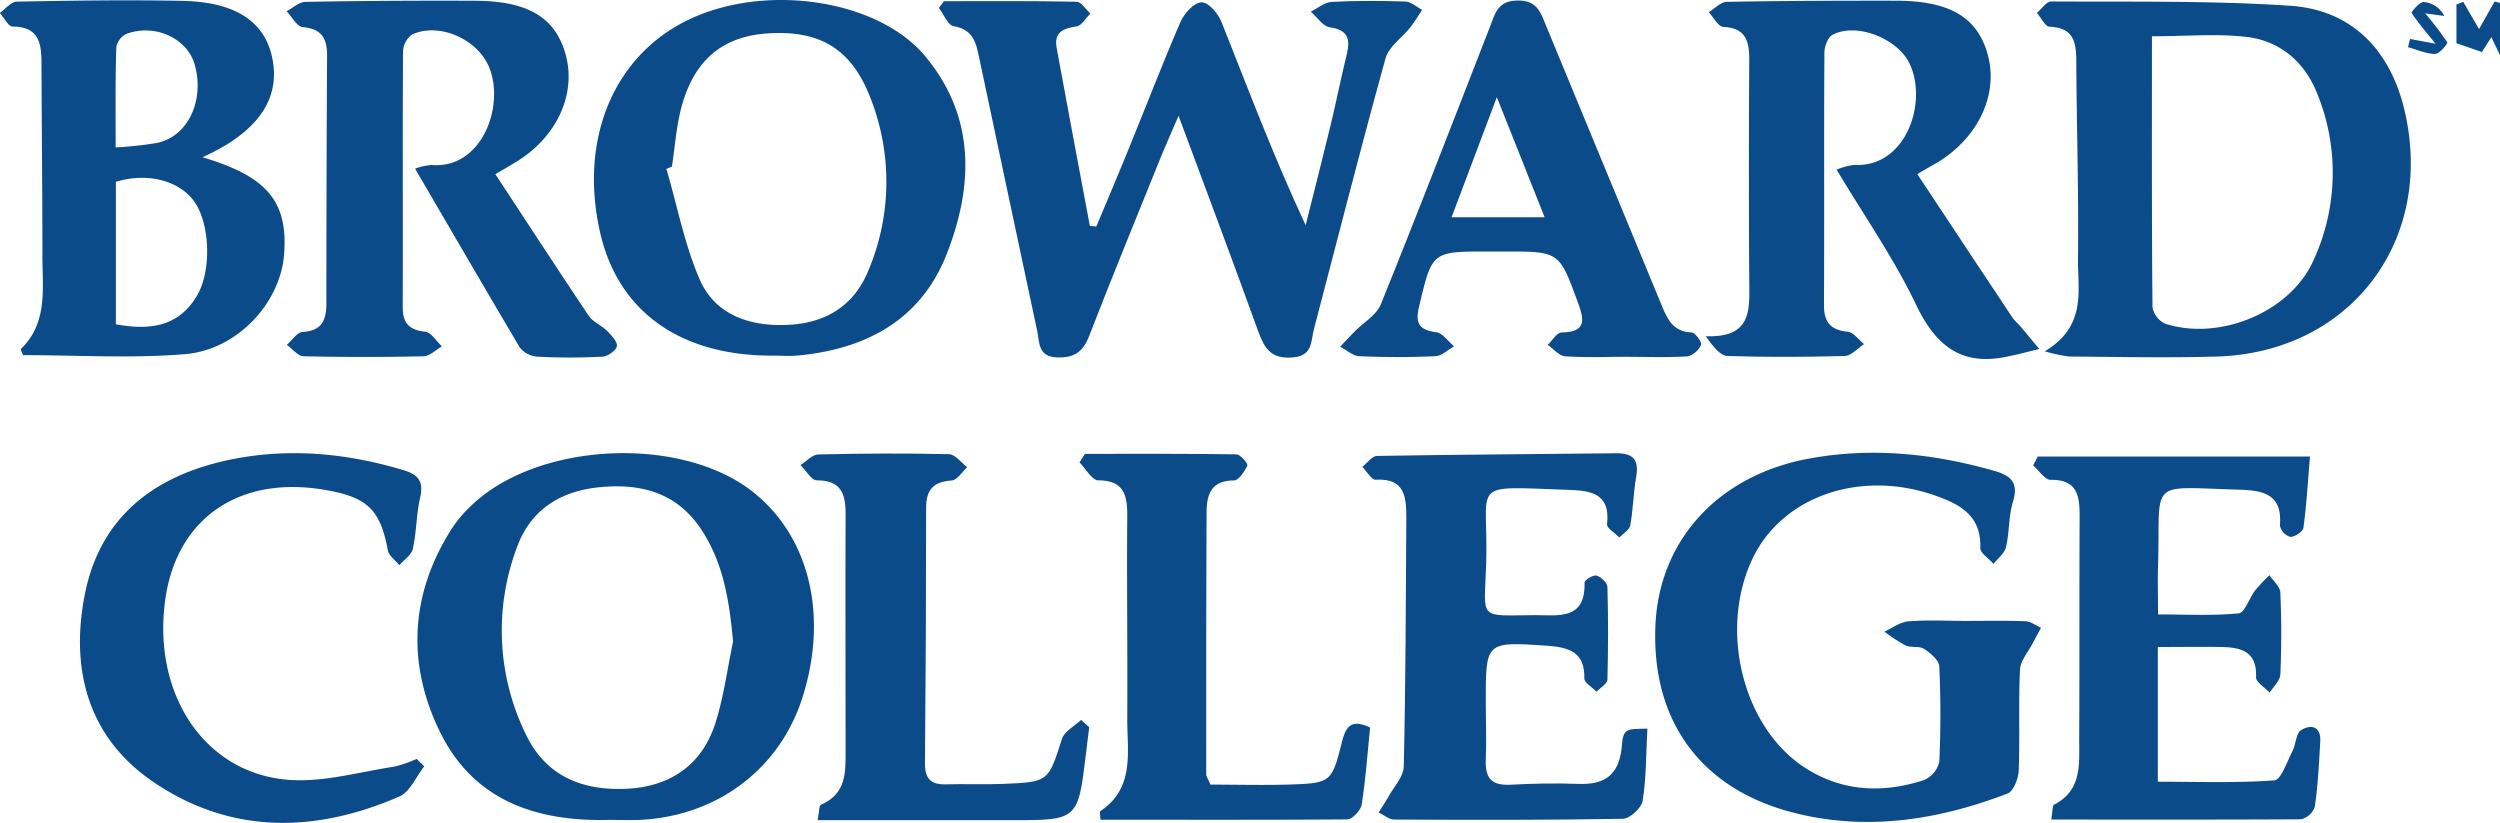 <svg id="Layer_1" data-name="Layer 1" xmlns="http://www.w3.org/2000/svg" viewBox="0 0 459.12 151.11"><defs><style>.cls-1{fill:#0b4b89;}</style></defs><title>bc-1</title><path class="cls-1" d="M271.3,266.48c1.89-4.51,3.81-9,5.66-13.55,3.27-8,6.38-16.1,9.81-24.05.67-1.55,2.5-3.55,3.84-3.58s3.09,2.08,3.7,3.64c4.91,12.34,9.59,24.78,15.44,37.29,1.53-6.12,3.1-12.22,4.58-18.35,1.05-4.37,1.93-8.78,3-13.15.65-2.77.12-4.39-3.14-4.84-1.28-.18-2.34-1.88-3.5-2.88,1.28-.63,2.53-1.72,3.84-1.79,4.48-.24,9-.22,13.47-.07,1.07,0,2.1,1,3.14,1.52-.71,1.07-1.36,2.2-2.16,3.21-1.51,1.91-3.95,3.53-4.55,5.67-4.58,16.52-8.8,33.14-13.15,49.73-.59,2.26-.19,5-4,5.24-3.94.31-5.13-1.76-6.26-4.86-4.63-12.83-9.44-25.59-14.61-39.52-1.33,3.1-2.31,5.26-3.2,7.45-4.43,11-8.93,21.89-13.19,32.92-1.14,2.95-2.69,4.09-5.87,4-3.61-.11-3.25-2.77-3.7-4.87-3.56-16.6-7.05-33.22-10.58-49.82-.59-2.79-1-5.54-4.77-6.14-1.06-.17-1.81-2.19-2.71-3.36l.94-1.23c8.11,0,16.23-.07,24.34.1.86,0,1.69,1.41,2.54,2.16-.83.82-1.57,2.22-2.5,2.36-2.51.37-4.23,1.07-3.68,4q3,16.32,6.09,32.64Z" transform="translate(-69.97 -224.87)"/><path class="cls-1" d="M181.77,375.44c-13.24.34-24.73-3.5-30.92-16S145.2,334,153,321.86a23.59,23.59,0,0,1,3.56-4.17c12.14-11.67,38.43-12.93,51.64-2.51,10.44,8.22,13.94,22.76,9.12,37.84-4.15,13-15.52,21.63-29.52,22.4C185.77,375.53,183.77,375.44,181.77,375.44Zm22.83-32.73c-.69-7.39-1.72-14.38-5.85-20.61-4.51-6.81-11.12-8.5-18.72-7.75-7.23.72-12.71,4.21-15.17,11.16a43.32,43.32,0,0,0,1.76,34.38c3.63,7.5,10.25,10.15,18.13,9.85,8.08-.31,14.05-4.2,16.58-12C202.89,352.85,203.54,347.71,204.6,342.71Z" transform="translate(-69.97 -224.87)"/><path class="cls-1" d="M445.49,289.39c7.83-4.71,6-11.3,6.1-17.16.14-12-.25-24-.31-36,0-3.51-.43-6.27-4.89-6.45-.81,0-1.56-1.65-2.35-2.54.88-.73,1.76-2.1,2.62-2.1,14.65.1,29.33-.19,43.92.79,11.23.75,18.32,8.06,20.95,19.09,5.71,24-9.92,44.63-34.52,45.33-9,.26-18,.06-27,0A30.16,30.16,0,0,1,445.49,289.39Zm19.68-57.86c0,16.92-.05,33.36.1,49.8a4.15,4.15,0,0,0,2.37,3c10,3.19,22.86-2.13,27.12-11.49a38.4,38.4,0,0,0,.84-30.58c-2.23-5.83-6.72-9.8-12.88-10.59C477.21,231,471.54,231.53,465.17,231.53Z" transform="translate(-69.97 -224.87)"/><path class="cls-1" d="M422.08,256.85c5.9,8.9,11.67,17.63,17.47,26.34.36.54.92,1,1.34,1.47,1.21,1.43,2.39,2.87,3.59,4.31-2,.46-3.89,1-5.85,1.38-8.46,1.83-13.18-2-16.8-9.56-4.05-8.49-9.51-16.3-14.57-24.76a11.31,11.31,0,0,1,3.27-.87c9.39.51,13.51-11.34,10.16-18.55-2.18-4.68-9.78-7.66-14.16-5.36-.86.45-1.51,2.12-1.51,3.23-.1,15.5,0,31-.08,46.49,0,3.07,1.23,4.53,4.36,4.82,1.05.09,2,1.48,3,2.28-1.18.76-2.34,2.14-3.54,2.17-7.16.2-14.34.23-21.49,0-1.34,0-2.62-1.64-4.05-3.63,8.36.33,8.06-4.69,8-9.8q-.13-20.49,0-41c0-3.43-.67-5.81-4.78-6-.93-.06-1.78-1.76-2.66-2.7,1.1-.66,2.19-1.88,3.31-1.9,10.32-.19,20.65-.22,31-.21,9.78,0,14.84,2.94,16.82,9.53,2.19,7.27-1.36,15.31-8.85,20C424.93,255.18,423.79,255.83,422.08,256.85Z" transform="translate(-69.97 -224.87)"/><path class="cls-1" d="M146.2,255.85a11.24,11.24,0,0,1,3-.68c9.24.79,13.49-10.76,10.63-17.88-2.09-5.21-9.21-8.4-14.21-6.07a4.09,4.09,0,0,0-1.64,3.12c-.09,15.65,0,31.31-.05,47,0,2.84,1.19,4.15,4.13,4.45,1.1.11,2.05,1.75,3.07,2.69-1.13.64-2.24,1.8-3.38,1.82q-11,.24-22,0c-1.06,0-2.08-1.38-3.11-2.11,1-.83,1.9-2.31,2.9-2.36,3.64-.2,4.37-2.27,4.37-5.32q0-22.76.13-45.49c0-3.26-1.11-4.87-4.53-5.18-1-.1-1.94-1.89-2.9-2.91,1.15-.6,2.29-1.7,3.45-1.72q15.48-.27,31-.2c9.77,0,14.79,3,16.73,9.66,2.13,7.32-1.46,15.3-9,19.91-1.12.69-2.26,1.34-3.85,2.28,5.77,8.77,11.39,17.42,17.15,26,.78,1.15,2.34,1.75,3.37,2.78.8.8,1.93,2,1.8,2.79s-1.66,1.89-2.62,1.94a114.17,114.17,0,0,1-12,0,4.53,4.53,0,0,1-3.2-1.67C159.06,277.94,152.81,267.16,146.2,255.85Z" transform="translate(-69.97 -224.87)"/><path class="cls-1" d="M430.86,338.9c3.67,0,7.34-.08,11,.06,1,0,2,.78,2.94,1.2-.5.93-1,1.85-1.5,2.79-.84,1.63-2.28,3.24-2.36,4.91-.3,6.15,0,12.32-.24,18.48-.05,1.48-.95,3.82-2,4.24-12.85,4.94-26.17,7-39.65,3.46-17-4.46-25.84-17.09-25.06-34.38.7-15.59,11.52-27.43,28-30.53,11.53-2.17,22.88-1,34.09,2.17,2.9.82,4.72,2,3.58,5.67-.83,2.66-.64,5.63-1.29,8.37-.26,1.15-1.5,2.06-2.3,3.09-.85-1-2.45-2-2.42-2.93.21-6-3.81-8.06-8.39-9.66-13.61-4.75-27.83.14-33.33,11.4-6.45,13.22-1.89,31.48,9.81,38.81,6.81,4.26,14.18,4.5,21.62,2.06a4.8,4.8,0,0,0,2.76-3.38c.27-5.81.26-11.65,0-17.47-.05-1.14-1.62-2.45-2.8-3.22-.88-.58-2.36-.17-3.38-.63a29.59,29.59,0,0,1-3.9-2.54c1.46-.66,2.89-1.76,4.39-1.89C423.85,338.7,427.36,338.89,430.86,338.9Z" transform="translate(-69.97 -224.87)"/><path class="cls-1" d="M107.15,253.75c11.92,3.54,15.7,8.14,15,17.73-.62,8.88-8.48,17.62-18.21,18.43s-19.88.18-29.74.18c-.19-.55-.48-1-.38-1.14,5-4.86,3.92-11.16,3.94-17.13,0-11.65-.13-23.29-.17-34.94,0-3.7-.18-7.11-5.31-7.13-.78,0-1.56-1.63-2.34-2.5,1-.72,2.07-2.06,3.12-2.08,10.14-.19,20.28-.35,30.42-.14,9.83.2,15.21,3.88,16.52,10.64C121.47,243.13,117.25,249.19,107.15,253.75Zm-15.9,30.68c6.41,1.17,11.56.35,14.87-5.22,2.84-4.77,2.4-13.72-.71-17.65-2.92-3.67-8.57-5-14.16-3.3Zm0-32.49a69.36,69.36,0,0,0,7.63-.83c5.65-1.25,8.69-7.81,6.85-14.37-1.37-4.85-7.34-7.61-12.59-5.63a3.38,3.38,0,0,0-1.81,2.43C91.14,239.45,91.21,245.37,91.21,251.94Z" transform="translate(-69.97 -224.87)"/><path class="cls-1" d="M212,290.18c-17,.09-28.4-8-31.77-22.4-4-17.13,2.33-32.58,16.09-39.24,14.11-6.83,34.82-3.85,43.57,6.67,9.25,11.12,8.85,23.78,3.94,36.32-4.74,12.09-14.8,17.45-27.33,18.63C215,290.31,213.52,290.18,212,290.18Zm-18.65-34.7-1,.41c2,6.77,3.31,13.82,6.09,20.24,2.89,6.68,9.37,8.73,16.26,8.4s12.14-3.48,14.79-10.08a41.93,41.93,0,0,0,.32-31.63c-3.52-9.1-9.41-12.5-19.08-11.8-8.5.63-13.74,5.34-15.89,14.63C194.12,248.87,193.86,252.2,193.37,255.48Z" transform="translate(-69.97 -224.87)"/><path class="cls-1" d="M372.51,358.69c-.25,4.69-.2,9-.87,13.26-.21,1.3-2.35,3.27-3.64,3.29-14,.25-28,.21-42,.14-.95,0-1.9-.86-2.85-1.31.58-.92,1.2-1.8,1.72-2.74,1-1.88,2.85-3.76,2.9-5.68.35-15.15.37-30.31.47-45.47,0-3.87-.12-7.54-5.67-7.21-.76,0-1.6-1.54-2.41-2.37.91-.71,1.8-2,2.72-2,14.66-.25,29.31-.32,44-.49,3.13,0,4.1,1.32,3.57,4.34s-.55,6-1.09,8.92c-.15.83-1.32,1.48-2,2.21-.79-.82-2.35-1.73-2.26-2.44.66-5.69-3-6.17-7.11-6.31-18.71-.64-14.59-1.68-15.09,13.64-.34,10.47-1.6,9.42,9.07,9.37,4.23,0,9.18.95,9-6,0-.44,1.61-1.45,2.2-1.27.83.25,2,1.34,2,2.1.16,5.66.15,11.33,0,17,0,.77-1.3,1.49-2,2.23-.79-.82-2.26-1.65-2.24-2.44.12-4.83-2.8-5.69-6.72-6-11.4-.76-11.4-.83-11.38,10.31,0,3.5.15,7,0,10.49s1,4.9,4.54,4.72c4.15-.22,8.33-.31,12.49-.15,4.8.18,7.4-1.63,7.93-6.66C368.06,358.69,368.4,358.73,372.51,358.69Z" transform="translate(-69.97 -224.87)"/><path class="cls-1" d="M446.68,375.38c.27-1.55.18-2.56.52-2.74,5.23-2.68,4.58-7.6,4.61-12.16.08-13.66,0-27.32.08-41,0-3.76-.57-6.56-5.35-6.49-1,0-2.12-1.72-3.18-2.64l.83-1.64h50c-.38,4.57-.63,8.85-1.2,13.09-.1.7-1.6,1.7-2.42,1.67a2.82,2.82,0,0,1-1.9-2.07c.48-5.67-2.88-6.47-7.44-6.6-17.13-.48-14.44-2.1-14.94,14-.09,2.8,0,5.59,0,8.91,5.3,0,10.1.27,14.82-.2,1.12-.12,1.92-2.79,3-4.2a36.87,36.87,0,0,1,2.64-2.81c.71,1.08,2,2.13,2,3.24.22,5,.22,10,0,15-.05,1.13-1.27,2.22-1.95,3.33-.88-.94-2.55-1.92-2.51-2.82.2-4.79-2.79-5.5-6.43-5.56s-7.25,0-11.61,0v24.74c7.32,0,14.39.26,21.4-.25,1.23-.09,2.31-3.4,3.3-5.31.66-1.27.65-3.3,1.62-3.91,1.78-1.12,3.68-.72,3.51,2.11-.23,4-.42,8-1,11.94a3.53,3.53,0,0,1-2.52,2.32C477.52,375.42,462.4,375.38,446.68,375.38Z" transform="translate(-69.97 -224.87)"/><path class="cls-1" d="M368.39,290.4c-3.67,0-7.34.16-11-.1-1.1-.08-2.12-1.37-3.18-2.1.84-.79,1.67-2.25,2.53-2.27,4.56-.08,4.22-2.26,3-5.54-3.43-9.31-3.34-9.34-13.49-9.33h-3c-10.36,0-10.27,0-12.68,10.16-.72,3,0,4.26,3.16,4.66,1.18.16,2.19,1.69,3.28,2.59-1.14.63-2.25,1.76-3.41,1.81q-7,.32-14,0c-1.19-.05-2.34-1.13-3.51-1.74.89-.93,1.76-1.87,2.66-2.79,1.64-1.67,4-3,4.81-5,6.81-16.83,13.34-33.77,19.93-50.68,1-2.43,1.32-5,5.07-5.1s4.36,2.24,5.39,4.74c7,16.93,14,33.84,21,50.79,1.11,2.7,2.06,5.26,5.68,5.43.66,0,1.93,1.81,1.73,2.27a3.74,3.74,0,0,1-2.5,2.12C376.06,290.54,372.22,290.4,368.39,290.4Zm-14.75-25.63-8.78-22.06-8.31,22.06Z" transform="translate(-69.97 -224.87)"/><path class="cls-1" d="M147.88,365.61c-1.5,1.89-2.6,4.68-4.55,5.53-15.46,6.73-31,7-45.23-2.69-12-8.17-15.29-20.73-12.53-34.52,2.85-14.24,12.82-21.72,26.46-24.6,10.81-2.27,21.53-1.28,32.09,1.9,2.77.84,3.68,2.12,3,5.06s-.66,6.3-1.33,9.38c-.25,1.11-1.62,2-2.48,3-.73-.91-1.92-1.73-2.11-2.73-1.35-7.28-3.64-9.67-11-11-16-3-27.78,4.93-29.88,20.06-2.43,17.46,7.36,32.14,23,33.11,6.29.4,12.73-1.49,19.08-2.45a23.35,23.35,0,0,0,4.09-1.42Z" transform="translate(-69.97 -224.87)"/><path class="cls-1" d="M270,358.43c-.2,1.63-.41,3.26-.6,4.89-1.47,12.21-1.47,12.2-14,12.17-11.62,0-23.24,0-35.27,0,.29-1.43.23-2.69.63-2.85,4.67-2,4.51-6,4.5-10.05,0-14.49-.05-29,0-43.46,0-3.73-.95-6.05-5.28-6.05-1,0-2-1.82-3-2.81,1.08-.67,2.15-1.92,3.25-1.94,8-.19,16-.24,24-.05,1.14,0,2.24,1.55,3.36,2.38-.94.86-1.84,2.39-2.83,2.45-3.34.22-4.71,1.65-4.71,5q0,23.47-.21,47c0,2.83,1.14,3.89,3.86,3.8,3.49-.1,7,.07,10.48-.08,8.41-.34,8.3-.42,10.82-8.27.45-1.39,2.3-2.33,3.51-3.48Z" transform="translate(-69.97 -224.87)"/><path class="cls-1" d="M272.09,375.41a8.42,8.42,0,0,1-.1-1.54c6.38-4.21,5-10.78,5-16.84.07-12.49-.1-25,0-37.47,0-3.86-.63-6.43-5.33-6.48-1.15,0-2.29-2.14-3.44-3.29l1-1.57c9.27,0,18.55-.05,27.82.1.73,0,2.17,1.72,2,2.05-.52,1.1-1.61,2.74-2.48,2.74-4.25,0-5,2.7-5,5.93-.08,16-.07,32-.07,48,0,.45.35.9.78,1.92,4.6,0,9.38.13,14.16,0,8-.27,8.08-.31,10-7.88.72-2.82,1.72-4.23,5.16-2.6-.48,4.66-.81,9.43-1.55,14.15-.17,1.06-1.72,2.71-2.65,2.72C302.35,375.46,287.26,375.41,272.09,375.41Z" transform="translate(-69.97 -224.87)"/><path class="cls-1" d="M522.34,225.21l2.9,5,2.85-5.05,1,.25V235l-1.58-3.31-1.75,2.74-4.67-1.63v-7.12Z" transform="translate(-69.97 -224.87)"/><path class="cls-1" d="M517.25,232.9c-1.75-2.17-3.19-3.83-4.38-5.66-.11-.17,1.49-2.07,2.25-2a4.67,4.67,0,0,1,3.74,2.56l-3.52-.48a58.24,58.24,0,0,1,4.07,5.32c.13.21-1.44,2.14-2.21,2.13-1.66,0-3.32-.78-5-1.23l.37-1.51Z" transform="translate(-69.97 -224.87)"/></svg>